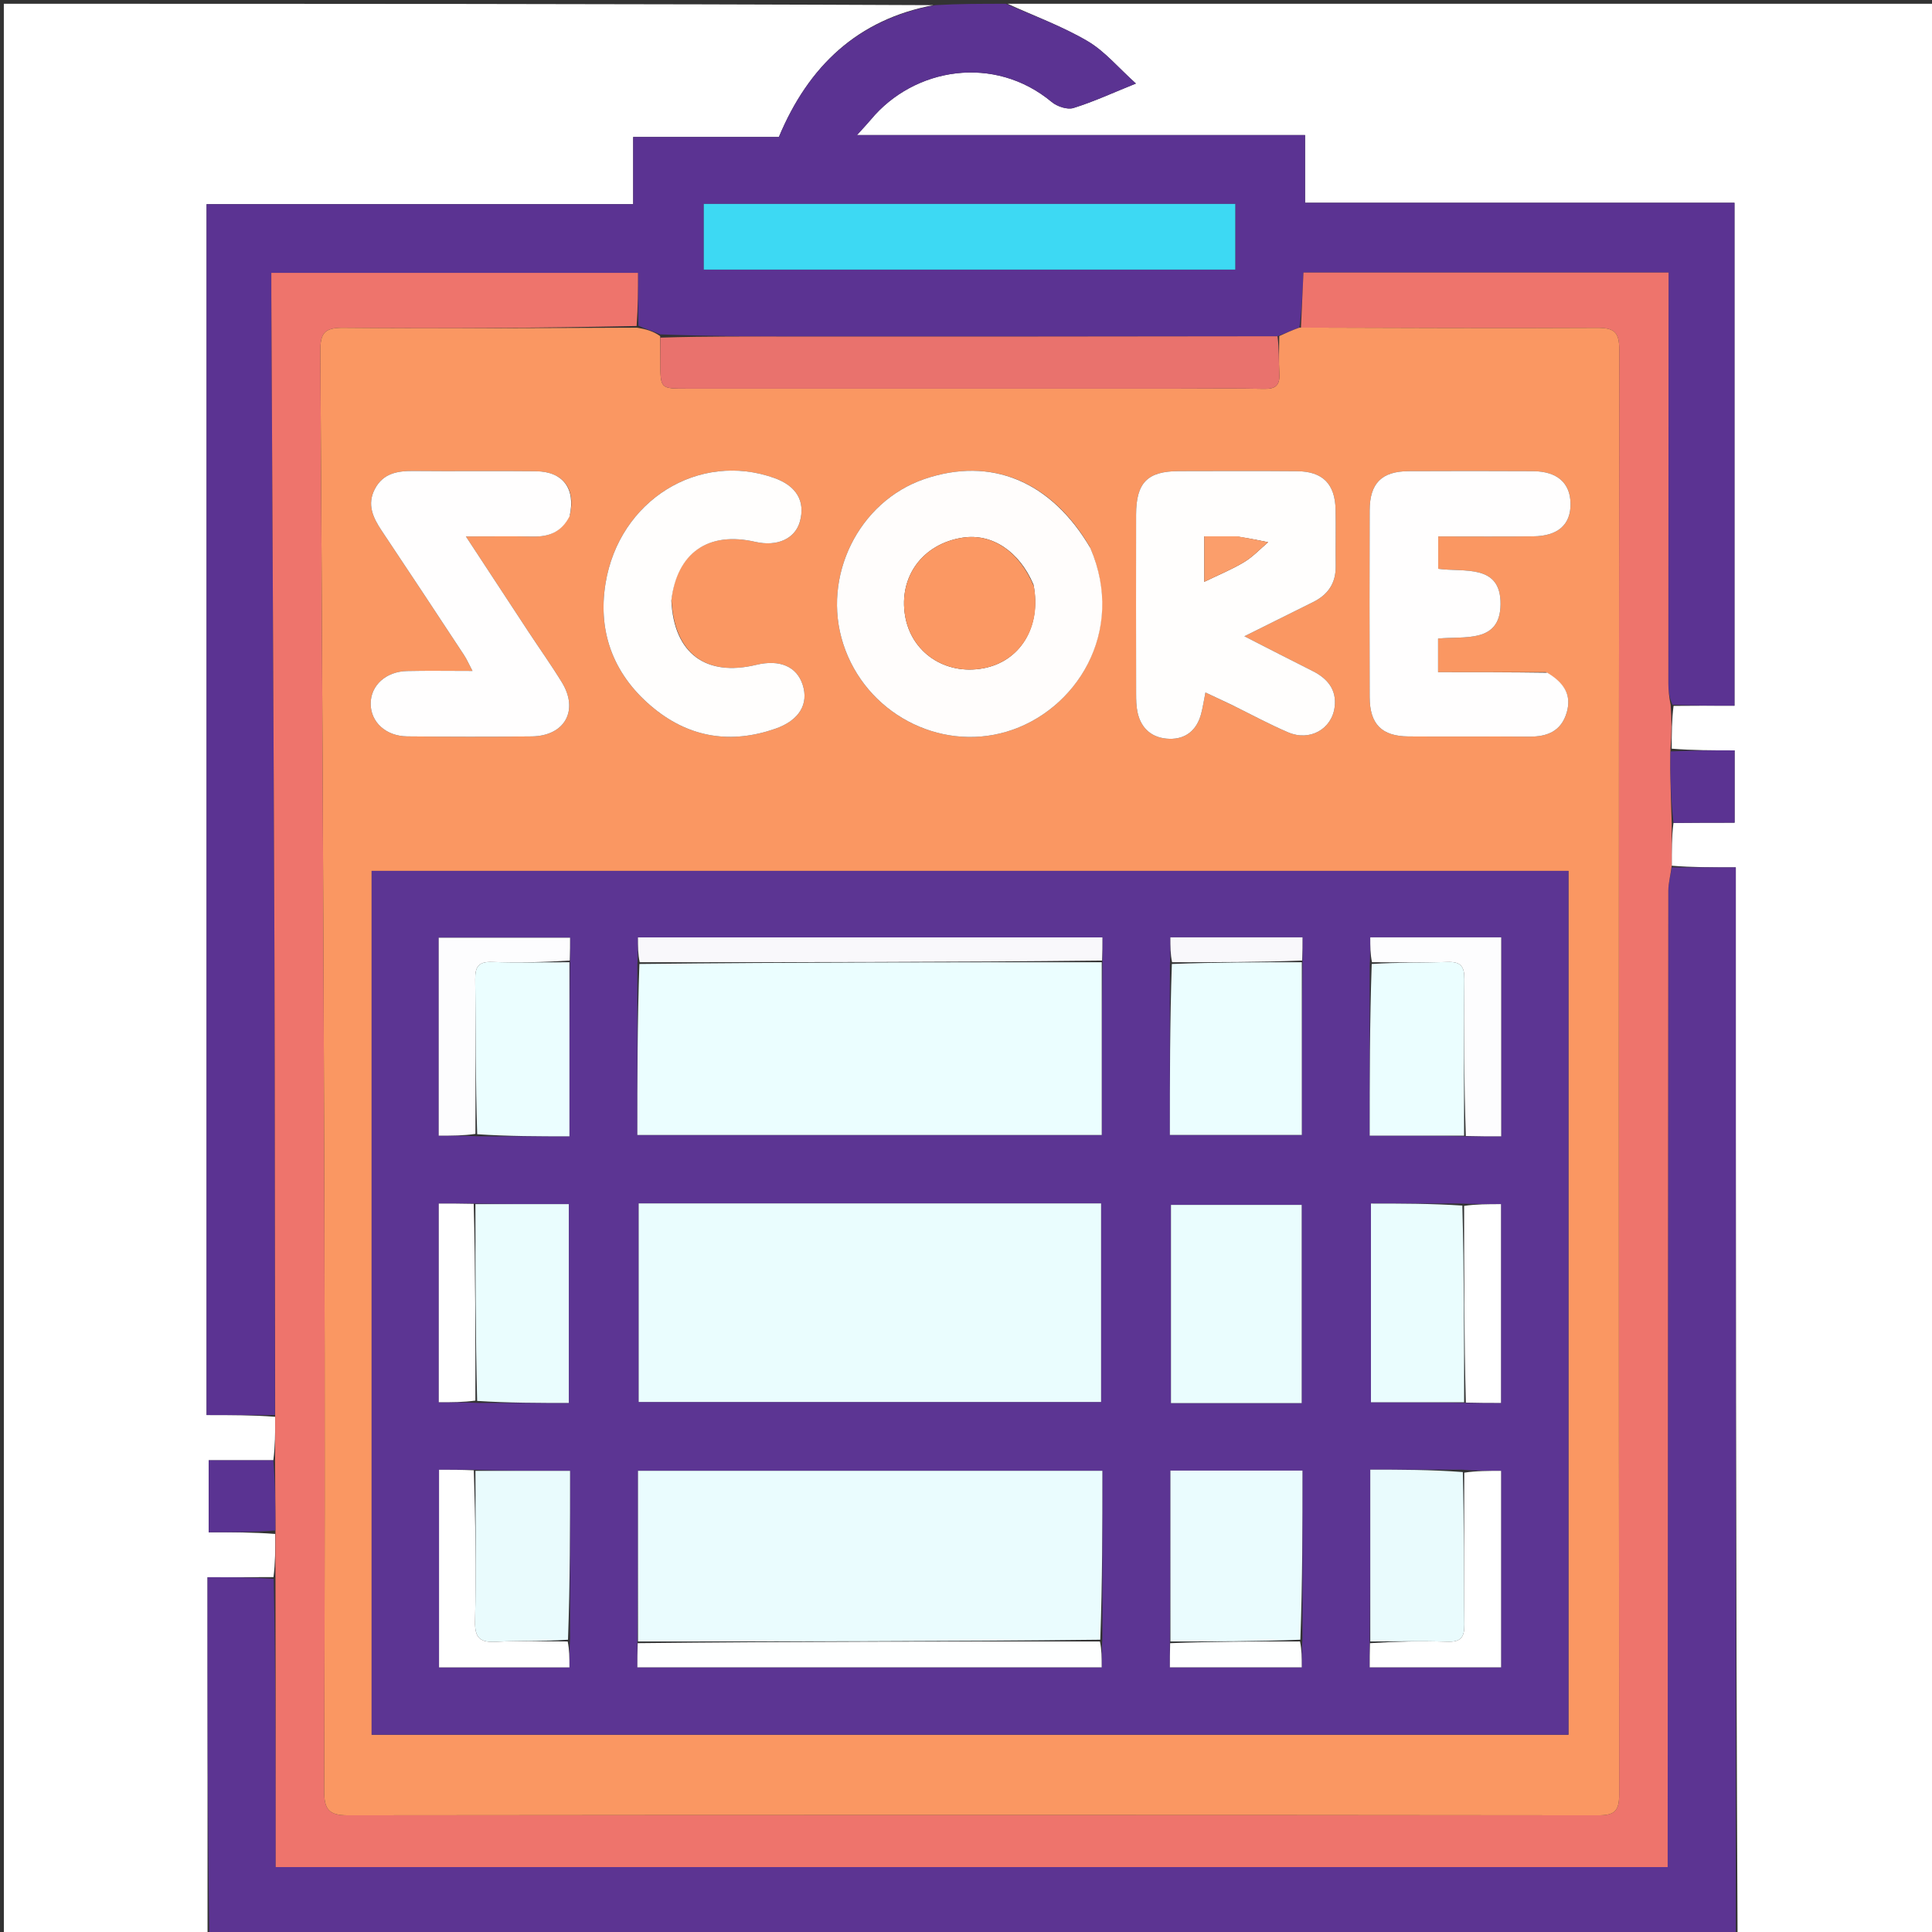 <svg version="1.1" id="Layer_1" xmlns="http://www.w3.org/2000/svg" xmlns:xlink="http://www.w3.org/1999/xlink" x="0px" y="0px"
	 width="100%" viewBox="0 0 512 512" enable-background="new 0 0 512 512" xml:space="preserve">
<rect x="0" y="0" width="512" height="512" fill="#333333" stroke="none"/>
<path fill="#FFFFFF" opacity="1" stroke="none" 
	d="
M267,1 
	C348.956,1 430.911,1 512.934,1 
	C512.934,171.667 512.934,342.333 512.934,513 
	C495.585,513 478.261,513 460.47,512.531 
	C460.002,418.155 460.002,324.247 460.002,229.872 
	C453.972,229.872 448.506,229.872 443.025,229.424 
	C443.015,225.365 443.02,221.755 443.49,218.083 
	C449.202,218.021 454.45,218.021 459.687,218.021 
	C459.687,211.359 459.687,205.317 459.687,198.856 
	C453.926,198.856 448.476,198.856 443.016,198.406 
	C443.019,194.342 443.033,190.729 443.51,187.067 
	C449.233,187.017 454.493,187.017 459.654,187.017 
	C459.654,142.304 459.654,98.261 459.654,53.738 
	C421.595,53.738 383.881,53.738 345.851,53.738 
	C345.851,47.65 345.851,42.038 345.851,35.804 
	C306.406,35.804 267.278,35.804 227.1,35.804 
	C228.85,33.859 229.85,32.821 230.769,31.715 
	C242.262,17.871 263.533,14.39 278.716,27.031 
	C280.148,28.223 282.844,29.128 284.475,28.622 
	C289.8,26.972 294.902,24.606 301.032,22.137 
	C296.355,17.937 292.778,13.577 288.215,10.9 
	C281.513,6.969 274.106,4.241 267,1 
z"/>
<path fill="#FFFFFF" opacity="1" stroke="none" 
	d="
M55,513 
	C37.01,513 19.019,513 1.022,513 
	C1.015,342.435 1.015,171.87 1.015,1 
	C83.021,1 165.042,1 247.371,1.364 
	C227.34,5.147 214.299,17.421 206.41,36.31 
	C193.579,36.31 180.842,36.31 167.799,36.31 
	C167.799,42.402 167.799,48.013 167.799,54.105 
	C129.753,54.105 92.03,54.105 54.749,54.105 
	C54.749,161.263 54.749,267.925 54.749,375.008 
	C61.283,375.008 67.076,375.008 72.922,375.466 
	C72.947,379.607 72.919,383.29 72.432,386.984 
	C66.411,386.996 60.849,386.996 55.308,386.996 
	C55.308,393.65 55.308,399.679 55.308,406.059 
	C61.381,406.059 67.15,406.059 72.947,406.514 
	C72.964,410.617 72.954,414.265 72.479,417.949 
	C66.424,417.985 60.833,417.985 55,417.985 
	C55,450.101 55,481.55 55,513 
z"/>
<path fill="#5B3392" opacity="1" stroke="none" 
	d="
M72.87,375.008 
	C67.076,375.008 61.283,375.008 54.749,375.008 
	C54.749,267.925 54.749,161.263 54.749,54.105 
	C92.03,54.105 129.753,54.105 167.799,54.105 
	C167.799,48.013 167.799,42.402 167.799,36.31 
	C180.842,36.31 193.579,36.31 206.41,36.31 
	C214.299,17.421 227.34,5.147 247.84,1.364 
	C254.021,1 260.042,1 266.532,1 
	C274.106,4.241 281.513,6.969 288.215,10.9 
	C292.778,13.577 296.355,17.937 301.032,22.137 
	C294.902,24.606 289.8,26.972 284.475,28.622 
	C282.844,29.128 280.148,28.223 278.716,27.031 
	C263.533,14.39 242.262,17.871 230.769,31.715 
	C229.85,32.821 228.85,33.859 227.1,35.804 
	C267.278,35.804 306.406,35.804 345.851,35.804 
	C345.851,42.038 345.851,47.65 345.851,53.738 
	C383.881,53.738 421.595,53.738 459.654,53.738 
	C459.654,98.261 459.654,142.304 459.654,187.017 
	C454.493,187.017 449.233,187.017 443.203,186.77 
	C442.328,184.704 442.13,182.884 442.13,181.065 
	C442.136,146.754 442.165,112.442 442.188,78.13 
	C442.19,76.208 442.189,74.287 442.189,72.232 
	C409.52,72.232 377.626,72.232 345.43,72.232 
	C345.199,77.282 344.981,82.056 344.362,86.82 
	C342.313,87.559 340.665,88.308 338.549,89.111 
	C296.022,89.175 253.962,89.199 211.902,89.186 
	C199.603,89.182 187.305,89.074 174.968,88.613 
	C173.06,87.728 171.19,87.244 169.199,86.322 
	C169.077,81.313 169.077,76.741 169.077,72.303 
	C136.09,72.303 104.186,72.303 71.905,72.303 
	C71.905,74.526 71.897,76.336 71.906,78.145 
	C72.189,136.615 72.531,195.084 72.737,253.554 
	C72.879,294.039 72.832,334.524 72.87,375.008 
M227.5,54.045 
	C213.896,54.045 200.291,54.045 186.509,54.045 
	C186.509,60.242 186.509,65.802 186.509,71.445 
	C233.704,71.445 280.563,71.445 327.363,71.445 
	C327.363,65.453 327.363,59.889 327.363,54.046 
	C294.132,54.046 261.316,54.046 227.5,54.045 
z"/>
<path fill="#5C3492" opacity="1" stroke="none" 
	d="
M55.469,513 
	C55,481.55 55,450.101 55,417.985 
	C60.833,417.985 66.424,417.985 72.537,418.42 
	C73.059,444.109 73.059,469.363 73.059,494.798 
	C196.811,494.798 319.158,494.798 441.95,494.798 
	C441.95,492.276 441.949,490.141 441.951,488.005 
	C441.994,404.021 442.03,320.037 442.121,236.053 
	C442.123,233.993 442.72,231.933 443.04,229.872 
	C448.506,229.872 453.972,229.872 460.002,229.872 
	C460.002,324.247 460.002,418.155 460.001,512.531 
	C325.312,513 190.625,513 55.469,513 
z"/>
<path fill="#EE746C" opacity="1" stroke="none" 
	d="
M443.025,229.424 
	C442.72,231.933 442.123,233.993 442.121,236.053 
	C442.03,320.037 441.994,404.021 441.951,488.005 
	C441.949,490.141 441.95,492.276 441.95,494.798 
	C319.158,494.798 196.811,494.798 73.059,494.798 
	C73.059,469.363 73.059,444.109 73.001,418.384 
	C72.954,414.265 72.964,410.617 73.002,406.045 
	C72.982,399.072 72.936,393.022 72.89,386.973 
	C72.919,383.29 72.947,379.607 72.922,375.466 
	C72.832,334.524 72.879,294.039 72.737,253.554 
	C72.531,195.084 72.189,136.615 71.906,78.145 
	C71.897,76.336 71.905,74.526 71.905,72.303 
	C104.186,72.303 136.09,72.303 169.077,72.303 
	C169.077,76.741 169.077,81.313 168.708,86.397 
	C142.516,86.937 116.692,87.096 90.871,86.875 
	C85.931,86.833 84.865,88.382 84.895,93.07 
	C85.367,168.834 85.738,244.599 85.963,320.365 
	C86.116,371.845 86.061,423.326 85.922,474.806 
	C85.909,479.587 87.288,481.083 92.141,481.078 
	C202.599,480.958 313.058,480.959 423.516,481.081 
	C427.919,481.086 429.101,479.938 429.097,475.514 
	C428.983,347.896 428.985,220.277 429.122,92.658 
	C429.127,87.951 427.722,86.862 423.226,86.888 
	C397.073,87.038 370.918,86.882 344.763,86.83 
	C344.981,82.056 345.199,77.282 345.43,72.232 
	C377.626,72.232 409.52,72.232 442.189,72.232 
	C442.189,74.287 442.19,76.208 442.188,78.13 
	C442.165,112.442 442.136,146.754 442.13,181.065 
	C442.13,182.884 442.328,184.704 442.74,186.819 
	C443.033,190.729 443.019,194.342 442.686,198.686 
	C442.586,205.659 442.806,211.902 443.025,218.145 
	C443.02,221.755 443.015,225.365 443.025,229.424 
z"/>
<path fill="#5B3392" opacity="1" stroke="none" 
	d="
M443.49,218.083 
	C442.806,211.902 442.586,205.659 442.696,199.136 
	C448.476,198.856 453.926,198.856 459.687,198.856 
	C459.687,205.317 459.687,211.359 459.687,218.021 
	C454.45,218.021 449.202,218.021 443.49,218.083 
z"/>
<path fill="#5A3392" opacity="1" stroke="none" 
	d="
M72.432,386.984 
	C72.936,393.022 72.982,399.072 72.973,405.59 
	C67.15,406.059 61.381,406.059 55.308,406.059 
	C55.308,399.679 55.308,393.65 55.308,386.996 
	C60.849,386.996 66.411,386.996 72.432,386.984 
z"/>
<path fill="#FA9762" opacity="1" stroke="none" 
	d="
M344.362,86.82 
	C370.918,86.882 397.073,87.038 423.226,86.888 
	C427.722,86.862 429.127,87.951 429.122,92.658 
	C428.985,220.277 428.983,347.896 429.097,475.514 
	C429.101,479.938 427.919,481.086 423.516,481.081 
	C313.058,480.959 202.599,480.958 92.141,481.078 
	C87.288,481.083 85.909,479.587 85.922,474.806 
	C86.061,423.326 86.116,371.845 85.963,320.365 
	C85.738,244.599 85.367,168.834 84.895,93.07 
	C84.865,88.382 85.931,86.833 90.871,86.875 
	C116.692,87.096 142.516,86.937 168.83,86.835 
	C171.19,87.244 173.06,87.728 174.958,89.077 
	C174.992,91.938 175.002,93.933 175.003,95.929 
	C175.007,102.993 175.006,102.995 181.859,102.995 
	C225.43,102.996 269,102.996 312.571,102.995 
	C320.055,102.995 327.541,102.884 335.021,103.048 
	C338.056,103.114 339.22,102.09 339.041,99.033 
	C338.847,95.719 339.01,92.384 339.017,89.058 
	C340.665,88.308 342.313,87.559 344.362,86.82 
M278.5,230.802 
	C218.458,230.802 158.417,230.802 98.486,230.802 
	C98.486,307.735 98.486,383.764 98.486,459.719 
	C204.453,459.719 310.002,459.719 415.658,459.719 
	C415.658,383.35 415.658,307.309 415.658,230.801 
	C370.058,230.801 324.779,230.801 278.5,230.802 
M326.595,186.886 
	C331.517,189.304 336.348,191.932 341.383,194.082 
	C347.104,196.526 352.99,193.244 353.706,187.279 
	C354.249,182.757 351.784,179.787 347.845,177.82 
	C342.001,174.902 336.202,171.896 329.769,168.615 
	C336.401,165.315 342.194,162.424 347.996,159.55 
	C351.942,157.595 354.036,154.533 353.976,150.03 
	C353.909,145.04 354.037,140.047 353.942,135.058 
	C353.812,128.269 350.533,124.935 343.802,124.879 
	C333.322,124.792 322.841,124.836 312.361,124.857 
	C304.078,124.874 301.09,127.918 301.076,136.406 
	C301.05,152.209 301.058,168.013 301.084,183.817 
	C301.087,185.471 301.113,187.166 301.46,188.771 
	C302.433,193.277 305.528,195.685 309.95,195.792 
	C314.236,195.896 317.128,193.495 318.278,189.289 
	C318.748,187.57 319.001,185.792 319.458,183.515 
	C321.779,184.601 323.849,185.57 326.595,186.886 
M288.787,144.867 
	C278.531,127.456 262.612,120.938 245.002,126.94 
	C227.523,132.897 217.701,152.825 223.463,170.642 
	C229.373,188.914 248.808,199.216 266.735,193.915 
	C285.125,188.477 298.504,167.46 288.787,144.867 
M409.658,178.138 
	C400.218,178.138 390.779,178.138 381.104,178.138 
	C381.104,174.601 381.104,172.04 381.104,169.23 
	C388.133,168.525 397.546,170.558 397.66,160.151 
	C397.779,149.319 387.947,151.697 381.139,150.734 
	C381.139,147.822 381.139,145.257 381.139,142.157 
	C389.758,142.157 398.048,142.229 406.335,142.134 
	C412.902,142.059 416.265,139.022 416.211,133.508 
	C416.158,128.004 412.689,124.907 406.279,124.871 
	C395.288,124.81 384.296,124.817 373.304,124.867 
	C366.165,124.899 362.999,128.052 362.975,135.251 
	C362.921,151.738 362.923,168.226 362.975,184.713 
	C362.997,191.903 366.142,195.108 373.261,195.163 
	C383.918,195.246 394.578,195.124 405.236,195.214 
	C410.058,195.254 413.749,193.783 415.204,188.793 
	C416.602,183.998 414.31,180.829 409.658,178.138 
M151.055,136.429 
	C152.611,129.496 149.209,124.971 142.076,124.889 
	C131.245,124.764 120.41,124.928 109.578,124.816 
	C105.326,124.773 101.542,125.421 99.36,129.551 
	C97.177,133.681 98.849,137.2 101.182,140.688 
	C108.499,151.624 115.737,162.612 122.974,173.601 
	C123.724,174.739 124.269,176.012 125.216,177.804 
	C118.844,177.804 113.356,177.708 107.872,177.831 
	C102.223,177.958 98.216,181.674 98.234,186.514 
	C98.251,191.369 102.25,195.091 107.923,195.147 
	C118.921,195.255 129.923,195.284 140.921,195.151 
	C149.682,195.045 153.451,188.245 148.901,180.823 
	C146.117,176.282 143.019,171.934 140.089,167.482 
	C134.731,159.341 129.392,151.188 123.469,142.162 
	C130.104,142.162 135.702,142.077 141.297,142.19 
	C145.474,142.274 148.814,141.019 151.055,136.429 
M177.94,158.725 
	C179.401,146.417 187.724,140.752 200.166,143.597 
	C205.985,144.927 210.713,142.774 211.979,138.215 
	C213.468,132.853 211.094,128.791 205.242,126.691 
	C185.276,119.524 164.059,132.492 160.464,154.654 
	C158.302,167.979 162.924,179.389 173.493,187.888 
	C183.042,195.566 193.916,197.156 205.48,193.117 
	C211.838,190.897 214.381,186.548 212.705,181.435 
	C211.123,176.612 206.624,174.693 200.409,176.19 
	C187.056,179.408 178.575,173.156 177.94,158.725 
z"/>
<path fill="#3DD9F3" opacity="1" stroke="none" 
	d="
M228,54.046 
	C261.316,54.046 294.132,54.046 327.363,54.046 
	C327.363,59.889 327.363,65.453 327.363,71.445 
	C280.563,71.445 233.704,71.445 186.509,71.445 
	C186.509,65.802 186.509,60.242 186.509,54.045 
	C200.291,54.045 213.896,54.045 228,54.046 
z"/>
<path fill="#E9726D" opacity="1" stroke="none" 
	d="
M338.549,89.111 
	C339.01,92.384 338.847,95.719 339.041,99.033 
	C339.22,102.09 338.056,103.114 335.021,103.048 
	C327.541,102.884 320.055,102.995 312.571,102.995 
	C269,102.996 225.43,102.996 181.859,102.995 
	C175.006,102.995 175.007,102.993 175.003,95.929 
	C175.002,93.933 174.992,91.938 174.996,89.478 
	C187.305,89.074 199.603,89.182 211.902,89.186 
	C253.962,89.199 296.022,89.175 338.549,89.111 
z"/>
<path fill="#5C3593" opacity="1" stroke="none" 
	d="
M279,230.802 
	C324.779,230.801 370.058,230.801 415.658,230.801 
	C415.658,307.309 415.658,383.35 415.658,459.719 
	C310.002,459.719 204.453,459.719 98.486,459.719 
	C98.486,383.764 98.486,307.735 98.486,230.802 
	C158.417,230.802 218.458,230.802 279,230.802 
M362.987,435.914 
	C362.987,437.864 362.987,439.813 362.987,441.868 
	C374.908,441.868 386.394,441.868 397.805,441.868 
	C397.805,424.248 397.805,407.034 397.805,389.787 
	C394.343,389.787 391.204,389.787 387.307,389.473 
	C379.265,389.473 371.223,389.473 363.135,389.473 
	C363.135,405.153 363.135,420.082 362.987,435.914 
M126.922,301.139 
	C134.829,301.139 142.735,301.139 150.91,301.139 
	C150.91,285.418 150.91,270.208 151.076,254.115 
	C151.076,252.218 151.076,250.32 151.076,248.508 
	C138.94,248.508 127.571,248.508 116.262,248.508 
	C116.262,266.219 116.262,283.576 116.262,300.963 
	C119.729,300.963 122.864,300.963 126.922,301.139 
M362.985,255.924 
	C362.985,270.934 362.985,285.944 362.985,300.962 
	C371.792,300.962 379.897,300.962 388.911,301.145 
	C391.847,301.145 394.783,301.145 397.835,301.145 
	C397.835,283.285 397.835,265.947 397.835,248.404 
	C386.155,248.404 374.777,248.404 363.132,248.404 
	C363.132,250.759 363.132,252.878 362.985,255.924 
M151.076,434.084 
	C151.076,419.372 151.076,404.66 151.076,389.788 
	C142.44,389.788 134.218,389.788 125.139,389.498 
	C122.192,389.498 119.246,389.498 116.351,389.498 
	C116.351,407.397 116.351,424.742 116.351,441.872 
	C128.162,441.872 139.554,441.872 150.907,441.872 
	C150.907,439.317 150.907,437.163 151.076,434.084 
M387.081,318.948 
	C379.164,318.948 371.246,318.948 363.316,318.948 
	C363.316,336.842 363.316,354.177 363.316,371.61 
	C371.788,371.61 379.9,371.61 388.909,371.792 
	C391.848,371.792 394.787,371.792 397.777,371.792 
	C397.777,353.873 397.777,336.518 397.777,319.109 
	C394.286,319.109 391.147,319.109 387.081,318.948 
M126.909,371.796 
	C134.839,371.796 142.768,371.796 150.741,371.796 
	C150.741,353.878 150.741,336.527 150.741,319.108 
	C142.249,319.108 134.121,319.108 125.084,318.95 
	C122.152,318.95 119.22,318.95 116.279,318.95 
	C116.279,336.833 116.279,354.166 116.279,371.61 
	C119.743,371.61 122.866,371.61 126.909,371.796 
M345.184,254.116 
	C345.184,252.225 345.184,250.333 345.184,248.403 
	C333.078,248.403 321.734,248.403 310.158,248.403 
	C310.158,250.775 310.158,252.888 310.028,255.93 
	C310.028,270.85 310.028,285.771 310.028,300.764 
	C321.994,300.764 333.493,300.764 344.996,300.764 
	C344.996,285.236 344.996,270.119 345.184,254.116 
M310.031,435.913 
	C310.031,437.867 310.031,439.82 310.031,441.868 
	C321.981,441.868 333.497,441.868 344.98,441.868 
	C344.98,439.31 344.98,437.156 345.169,434.082 
	C345.169,419.324 345.169,404.567 345.169,389.725 
	C333.093,389.725 321.685,389.725 310.169,389.725 
	C310.169,405.044 310.169,420.028 310.031,435.913 
M168.91,435.912 
	C168.91,437.859 168.91,439.806 168.91,441.862 
	C210.228,441.862 251.109,441.862 291.959,441.862 
	C291.959,439.302 291.959,437.154 292.142,434.082 
	C292.142,419.341 292.142,404.6 292.142,389.775 
	C250.765,389.775 209.971,389.775 169.077,389.775 
	C169.077,405.111 169.077,420.059 168.91,435.912 
M168.905,255.926 
	C168.905,270.857 168.905,285.788 168.905,300.784 
	C210.262,300.784 251.09,300.784 291.975,300.784 
	C291.975,285.264 291.975,270.133 292.158,254.117 
	C292.158,252.311 292.158,250.505 292.158,248.421 
	C250.973,248.421 210.147,248.421 169.063,248.421 
	C169.063,250.76 169.063,252.88 168.905,255.926 
M278.493,318.917 
	C242.1,318.917 205.706,318.917 169.255,318.917 
	C169.255,336.816 169.255,354.163 169.255,371.54 
	C210.333,371.54 251.028,371.54 291.798,371.54 
	C291.798,353.887 291.798,336.535 291.798,318.917 
	C287.444,318.917 283.467,318.917 278.493,318.917 
M322.515,371.838 
	C329.953,371.838 337.392,371.838 344.962,371.838 
	C344.962,353.936 344.962,336.689 344.962,319.316 
	C333.202,319.316 321.69,319.316 310.318,319.316 
	C310.318,336.961 310.318,354.206 310.318,371.838 
	C314.26,371.838 317.891,371.838 322.515,371.838 
z"/>
<path fill="#FFFEFD" opacity="1" stroke="none" 
	d="
M326.257,186.712 
	C323.849,185.57 321.779,184.601 319.458,183.515 
	C319.001,185.792 318.748,187.57 318.278,189.289 
	C317.128,193.495 314.236,195.896 309.95,195.792 
	C305.528,195.685 302.433,193.277 301.46,188.771 
	C301.113,187.166 301.087,185.471 301.084,183.817 
	C301.058,168.013 301.05,152.209 301.076,136.406 
	C301.09,127.918 304.078,124.874 312.361,124.857 
	C322.841,124.836 333.322,124.792 343.802,124.879 
	C350.533,124.935 353.812,128.269 353.942,135.058 
	C354.037,140.047 353.909,145.04 353.976,150.03 
	C354.036,154.533 351.942,157.595 347.996,159.55 
	C342.194,162.424 336.401,165.315 329.769,168.615 
	C336.202,171.896 342.001,174.902 347.845,177.82 
	C351.784,179.787 354.249,182.757 353.706,187.279 
	C352.99,193.244 347.104,196.526 341.383,194.082 
	C336.348,191.932 331.517,189.304 326.257,186.712 
M327.479,142.134 
	C324.728,142.134 321.976,142.134 319.144,142.134 
	C319.144,146.452 319.144,150.007 319.144,154.192 
	C322.998,152.317 326.513,150.888 329.721,148.951 
	C332.046,147.547 333.964,145.469 336.064,143.692 
	C333.52,143.173 330.977,142.653 327.479,142.134 
z"/>
<path fill="#FFFDFC" opacity="1" stroke="none" 
	d="
M288.947,145.21 
	C298.504,167.46 285.125,188.477 266.735,193.915 
	C248.808,199.216 229.373,188.914 223.463,170.642 
	C217.701,152.825 227.523,132.897 245.002,126.94 
	C262.612,120.938 278.531,127.456 288.947,145.21 
M273.889,154.932 
	C270.127,146.085 262.876,141.28 255.103,142.485 
	C244.515,144.125 238.123,152.803 239.858,163.182 
	C241.484,172.904 250.453,178.951 260.524,177.115 
	C270.292,175.335 276.048,166.218 273.889,154.932 
z"/>
<path fill="#FFFEFE" opacity="1" stroke="none" 
	d="
M410.051,178.276 
	C414.31,180.829 416.602,183.998 415.204,188.793 
	C413.749,193.783 410.058,195.254 405.236,195.214 
	C394.578,195.124 383.918,195.246 373.261,195.163 
	C366.142,195.108 362.997,191.903 362.975,184.713 
	C362.923,168.226 362.921,151.738 362.975,135.251 
	C362.999,128.052 366.165,124.899 373.304,124.867 
	C384.296,124.817 395.288,124.81 406.279,124.871 
	C412.689,124.907 416.158,128.004 416.211,133.508 
	C416.265,139.022 412.902,142.059 406.335,142.134 
	C398.048,142.229 389.758,142.157 381.139,142.157 
	C381.139,145.257 381.139,147.822 381.139,150.734 
	C387.947,151.697 397.779,149.319 397.66,160.151 
	C397.546,170.558 388.133,168.525 381.104,169.23 
	C381.104,172.04 381.104,174.601 381.104,178.138 
	C390.779,178.138 400.218,178.138 410.051,178.276 
z"/>
<path fill="#FFFEFE" opacity="1" stroke="none" 
	d="
M150.955,136.796 
	C148.814,141.019 145.474,142.274 141.297,142.19 
	C135.702,142.077 130.104,142.162 123.469,142.162 
	C129.392,151.188 134.731,159.341 140.089,167.482 
	C143.019,171.934 146.117,176.282 148.901,180.823 
	C153.451,188.245 149.682,195.045 140.921,195.151 
	C129.923,195.284 118.921,195.255 107.923,195.147 
	C102.25,195.091 98.251,191.369 98.234,186.514 
	C98.216,181.674 102.223,177.958 107.872,177.831 
	C113.356,177.708 118.844,177.804 125.216,177.804 
	C124.269,176.012 123.724,174.739 122.974,173.601 
	C115.737,162.612 108.499,151.624 101.182,140.688 
	C98.849,137.2 97.177,133.681 99.36,129.551 
	C101.542,125.421 105.326,124.773 109.578,124.816 
	C120.41,124.928 131.245,124.764 142.076,124.889 
	C149.209,124.971 152.611,129.496 150.955,136.796 
z"/>
<path fill="#FFFEFD" opacity="1" stroke="none" 
	d="
M177.914,159.158 
	C178.575,173.156 187.056,179.408 200.409,176.19 
	C206.624,174.693 211.123,176.612 212.705,181.435 
	C214.381,186.548 211.838,190.897 205.48,193.117 
	C193.916,197.156 183.042,195.566 173.493,187.888 
	C162.924,179.389 158.302,167.979 160.464,154.654 
	C164.059,132.492 185.276,119.524 205.242,126.691 
	C211.094,128.791 213.468,132.853 211.979,138.215 
	C210.713,142.774 205.985,144.927 200.166,143.597 
	C187.724,140.752 179.401,146.417 177.914,159.158 
z"/>
<path fill="#EAFDFE" opacity="1" stroke="none" 
	d="
M278.992,318.917 
	C283.467,318.917 287.444,318.917 291.798,318.917 
	C291.798,336.535 291.798,353.887 291.798,371.54 
	C251.028,371.54 210.333,371.54 169.255,371.54 
	C169.255,354.163 169.255,336.816 169.255,318.917 
	C205.706,318.917 242.1,318.917 278.992,318.917 
z"/>
<path fill="#EBFEFF" opacity="1" stroke="none" 
	d="
M291.975,255.001 
	C291.975,270.133 291.975,285.264 291.975,300.784 
	C251.09,300.784 210.262,300.784 168.905,300.784 
	C168.905,285.788 168.905,270.857 169.448,255.464 
	C210.653,255.001 251.314,255.001 291.975,255.001 
z"/>
<path fill="#EAFCFE" opacity="1" stroke="none" 
	d="
M169.077,435.007 
	C169.077,420.059 169.077,405.111 169.077,389.775 
	C209.971,389.775 250.765,389.775 292.142,389.775 
	C292.142,404.6 292.142,419.341 291.585,434.542 
	C250.377,435.004 209.727,435.006 169.077,435.007 
z"/>
<path fill="#EAFDFE" opacity="1" stroke="none" 
	d="
M322.019,371.838 
	C317.891,371.838 314.26,371.838 310.318,371.838 
	C310.318,354.206 310.318,336.961 310.318,319.316 
	C321.69,319.316 333.202,319.316 344.962,319.316 
	C344.962,336.689 344.962,353.936 344.962,371.838 
	C337.392,371.838 329.953,371.838 322.019,371.838 
z"/>
<path fill="#EAFCFE" opacity="1" stroke="none" 
	d="
M310.169,435.011 
	C310.169,420.028 310.169,405.044 310.169,389.725 
	C321.685,389.725 333.093,389.725 345.169,389.725 
	C345.169,404.567 345.169,419.324 344.607,434.541 
	C332.753,435.004 321.461,435.008 310.169,435.011 
z"/>
<path fill="#EBFEFF" opacity="1" stroke="none" 
	d="
M344.996,255.001 
	C344.996,270.119 344.996,285.236 344.996,300.764 
	C333.493,300.764 321.994,300.764 310.028,300.764 
	C310.028,285.771 310.028,270.85 310.551,255.465 
	C322.381,255.001 333.689,255.001 344.996,255.001 
z"/>
<path fill="#EAFDFE" opacity="1" stroke="none" 
	d="
M125.993,319.108 
	C134.121,319.108 142.249,319.108 150.741,319.108 
	C150.741,336.527 150.741,353.878 150.741,371.796 
	C142.768,371.796 134.839,371.796 126.449,371.26 
	C125.991,353.519 125.992,336.314 125.993,319.108 
z"/>
<path fill="#EAFDFE" opacity="1" stroke="none" 
	d="
M388.012,371.61 
	C379.9,371.61 371.788,371.61 363.316,371.61 
	C363.316,354.177 363.316,336.842 363.316,318.948 
	C371.246,318.948 379.164,318.948 387.541,319.489 
	C388.005,337.224 388.009,354.417 388.012,371.61 
z"/>
<path fill="#E9FBFD" opacity="1" stroke="none" 
	d="
M125.996,389.788 
	C134.218,389.788 142.44,389.788 151.076,389.788 
	C151.076,404.66 151.076,419.372 150.529,434.543 
	C143.84,435.002 137.683,434.747 131.56,435.087 
	C127.287,435.325 125.784,434.184 125.891,429.628 
	C126.202,416.354 125.998,403.069 125.996,389.788 
z"/>
<path fill="#EBFEFF" opacity="1" stroke="none" 
	d="
M388.002,300.962 
	C379.897,300.962 371.792,300.962 362.985,300.962 
	C362.985,285.944 362.985,270.934 363.518,255.462 
	C370.547,255 377.048,255.171 383.534,254.934 
	C387.056,254.806 388.107,256.025 388.066,259.496 
	C387.903,273.316 388.001,287.14 388.002,300.962 
z"/>
<path fill="#EBFEFF" opacity="1" stroke="none" 
	d="
M150.91,254.998 
	C150.91,270.208 150.91,285.418 150.91,301.139 
	C142.735,301.139 134.829,301.139 126.461,300.585 
	C126.001,286.536 126.093,273.039 125.937,259.546 
	C125.898,256.14 126.829,254.803 130.42,254.931 
	C137.242,255.175 144.079,254.999 150.91,254.998 
z"/>
<path fill="#E9FBFD" opacity="1" stroke="none" 
	d="
M363.135,435.011 
	C363.135,420.082 363.135,405.153 363.135,389.473 
	C371.223,389.473 379.265,389.473 387.666,390.113 
	C388.016,404.018 387.902,417.284 388.068,430.547 
	C388.112,434.044 387.009,435.184 383.528,435.067 
	C376.737,434.84 369.933,435.007 363.135,435.011 
z"/>
<path fill="#F9F8FB" opacity="1" stroke="none" 
	d="
M292.066,254.559 
	C251.314,255.001 210.653,255.001 169.527,255.001 
	C169.063,252.88 169.063,250.76 169.063,248.421 
	C210.147,248.421 250.973,248.421 292.158,248.421 
	C292.158,250.505 292.158,252.311 292.066,254.559 
z"/>
<path fill="#FEFFFF" opacity="1" stroke="none" 
	d="
M168.994,435.459 
	C209.727,435.006 250.377,435.004 291.493,435.003 
	C291.959,437.154 291.959,439.302 291.959,441.862 
	C251.109,441.862 210.228,441.862 168.91,441.862 
	C168.91,439.806 168.91,437.859 168.994,435.459 
z"/>
<path fill="#FDFDFE" opacity="1" stroke="none" 
	d="
M388.456,301.053 
	C388.001,287.14 387.903,273.316 388.066,259.496 
	C388.107,256.025 387.056,254.806 383.534,254.934 
	C377.048,255.171 370.547,255 363.592,254.998 
	C363.132,252.878 363.132,250.759 363.132,248.404 
	C374.777,248.404 386.155,248.404 397.835,248.404 
	C397.835,265.947 397.835,283.285 397.835,301.145 
	C394.783,301.145 391.847,301.145 388.456,301.053 
z"/>
<path fill="#FDFDFE" opacity="1" stroke="none" 
	d="
M150.993,254.556 
	C144.079,254.999 137.242,255.175 130.42,254.931 
	C126.829,254.803 125.898,256.14 125.937,259.546 
	C126.093,273.039 126.001,286.536 125.999,300.497 
	C122.864,300.963 119.729,300.963 116.262,300.963 
	C116.262,283.576 116.262,266.219 116.262,248.508 
	C127.571,248.508 138.94,248.508 151.076,248.508 
	C151.076,250.32 151.076,252.218 150.993,254.556 
z"/>
<path fill="#FFFFFF" opacity="1" stroke="none" 
	d="
M125.567,389.643 
	C125.998,403.069 126.202,416.354 125.891,429.628 
	C125.784,434.184 127.287,435.325 131.56,435.087 
	C137.683,434.747 143.84,435.002 150.445,435.006 
	C150.907,437.163 150.907,439.317 150.907,441.872 
	C139.554,441.872 128.162,441.872 116.351,441.872 
	C116.351,424.742 116.351,407.397 116.351,389.498 
	C119.246,389.498 122.192,389.498 125.567,389.643 
z"/>
<path fill="#FFFFFF" opacity="1" stroke="none" 
	d="
M363.061,435.463 
	C369.933,435.007 376.737,434.84 383.528,435.067 
	C387.009,435.184 388.112,434.044 388.068,430.547 
	C387.902,417.284 388.016,404.018 388.045,390.27 
	C391.204,389.787 394.343,389.787 397.805,389.787 
	C397.805,407.034 397.805,424.248 397.805,441.868 
	C386.394,441.868 374.908,441.868 362.987,441.868 
	C362.987,439.813 362.987,437.864 363.061,435.463 
z"/>
<path fill="#FFFFFF" opacity="1" stroke="none" 
	d="
M125.539,319.029 
	C125.992,336.314 125.991,353.519 125.989,371.168 
	C122.866,371.61 119.743,371.61 116.279,371.61 
	C116.279,354.166 116.279,336.833 116.279,318.95 
	C119.22,318.95 122.152,318.95 125.539,319.029 
z"/>
<path fill="#FFFFFF" opacity="1" stroke="none" 
	d="
M388.46,371.701 
	C388.009,354.417 388.005,337.224 388.005,319.57 
	C391.147,319.109 394.286,319.109 397.777,319.109 
	C397.777,336.518 397.777,353.873 397.777,371.792 
	C394.787,371.792 391.848,371.792 388.46,371.701 
z"/>
<path fill="#FEFFFF" opacity="1" stroke="none" 
	d="
M310.1,435.462 
	C321.461,435.008 332.753,435.004 344.513,435.002 
	C344.98,437.156 344.98,439.31 344.98,441.868 
	C333.497,441.868 321.981,441.868 310.031,441.868 
	C310.031,439.82 310.031,437.867 310.1,435.462 
z"/>
<path fill="#F9F8FB" opacity="1" stroke="none" 
	d="
M345.09,254.559 
	C333.689,255.001 322.381,255.001 310.616,255.001 
	C310.158,252.888 310.158,250.775 310.158,248.403 
	C321.734,248.403 333.078,248.403 345.184,248.403 
	C345.184,250.333 345.184,252.225 345.09,254.559 
z"/>
<path fill="#FB9E6B" opacity="1" stroke="none" 
	d="
M327.956,142.134 
	C330.977,142.653 333.52,143.173 336.064,143.692 
	C333.964,145.469 332.046,147.547 329.721,148.951 
	C326.513,150.888 322.998,152.317 319.144,154.192 
	C319.144,150.007 319.144,146.452 319.144,142.134 
	C321.976,142.134 324.728,142.134 327.956,142.134 
z"/>
<path fill="#FB9863" opacity="1" stroke="none" 
	d="
M273.965,155.319 
	C276.048,166.218 270.292,175.335 260.524,177.115 
	C250.453,178.951 241.484,172.904 239.858,163.182 
	C238.123,152.803 244.515,144.125 255.103,142.485 
	C262.876,141.28 270.127,146.085 273.965,155.319 
z"/>
</svg>